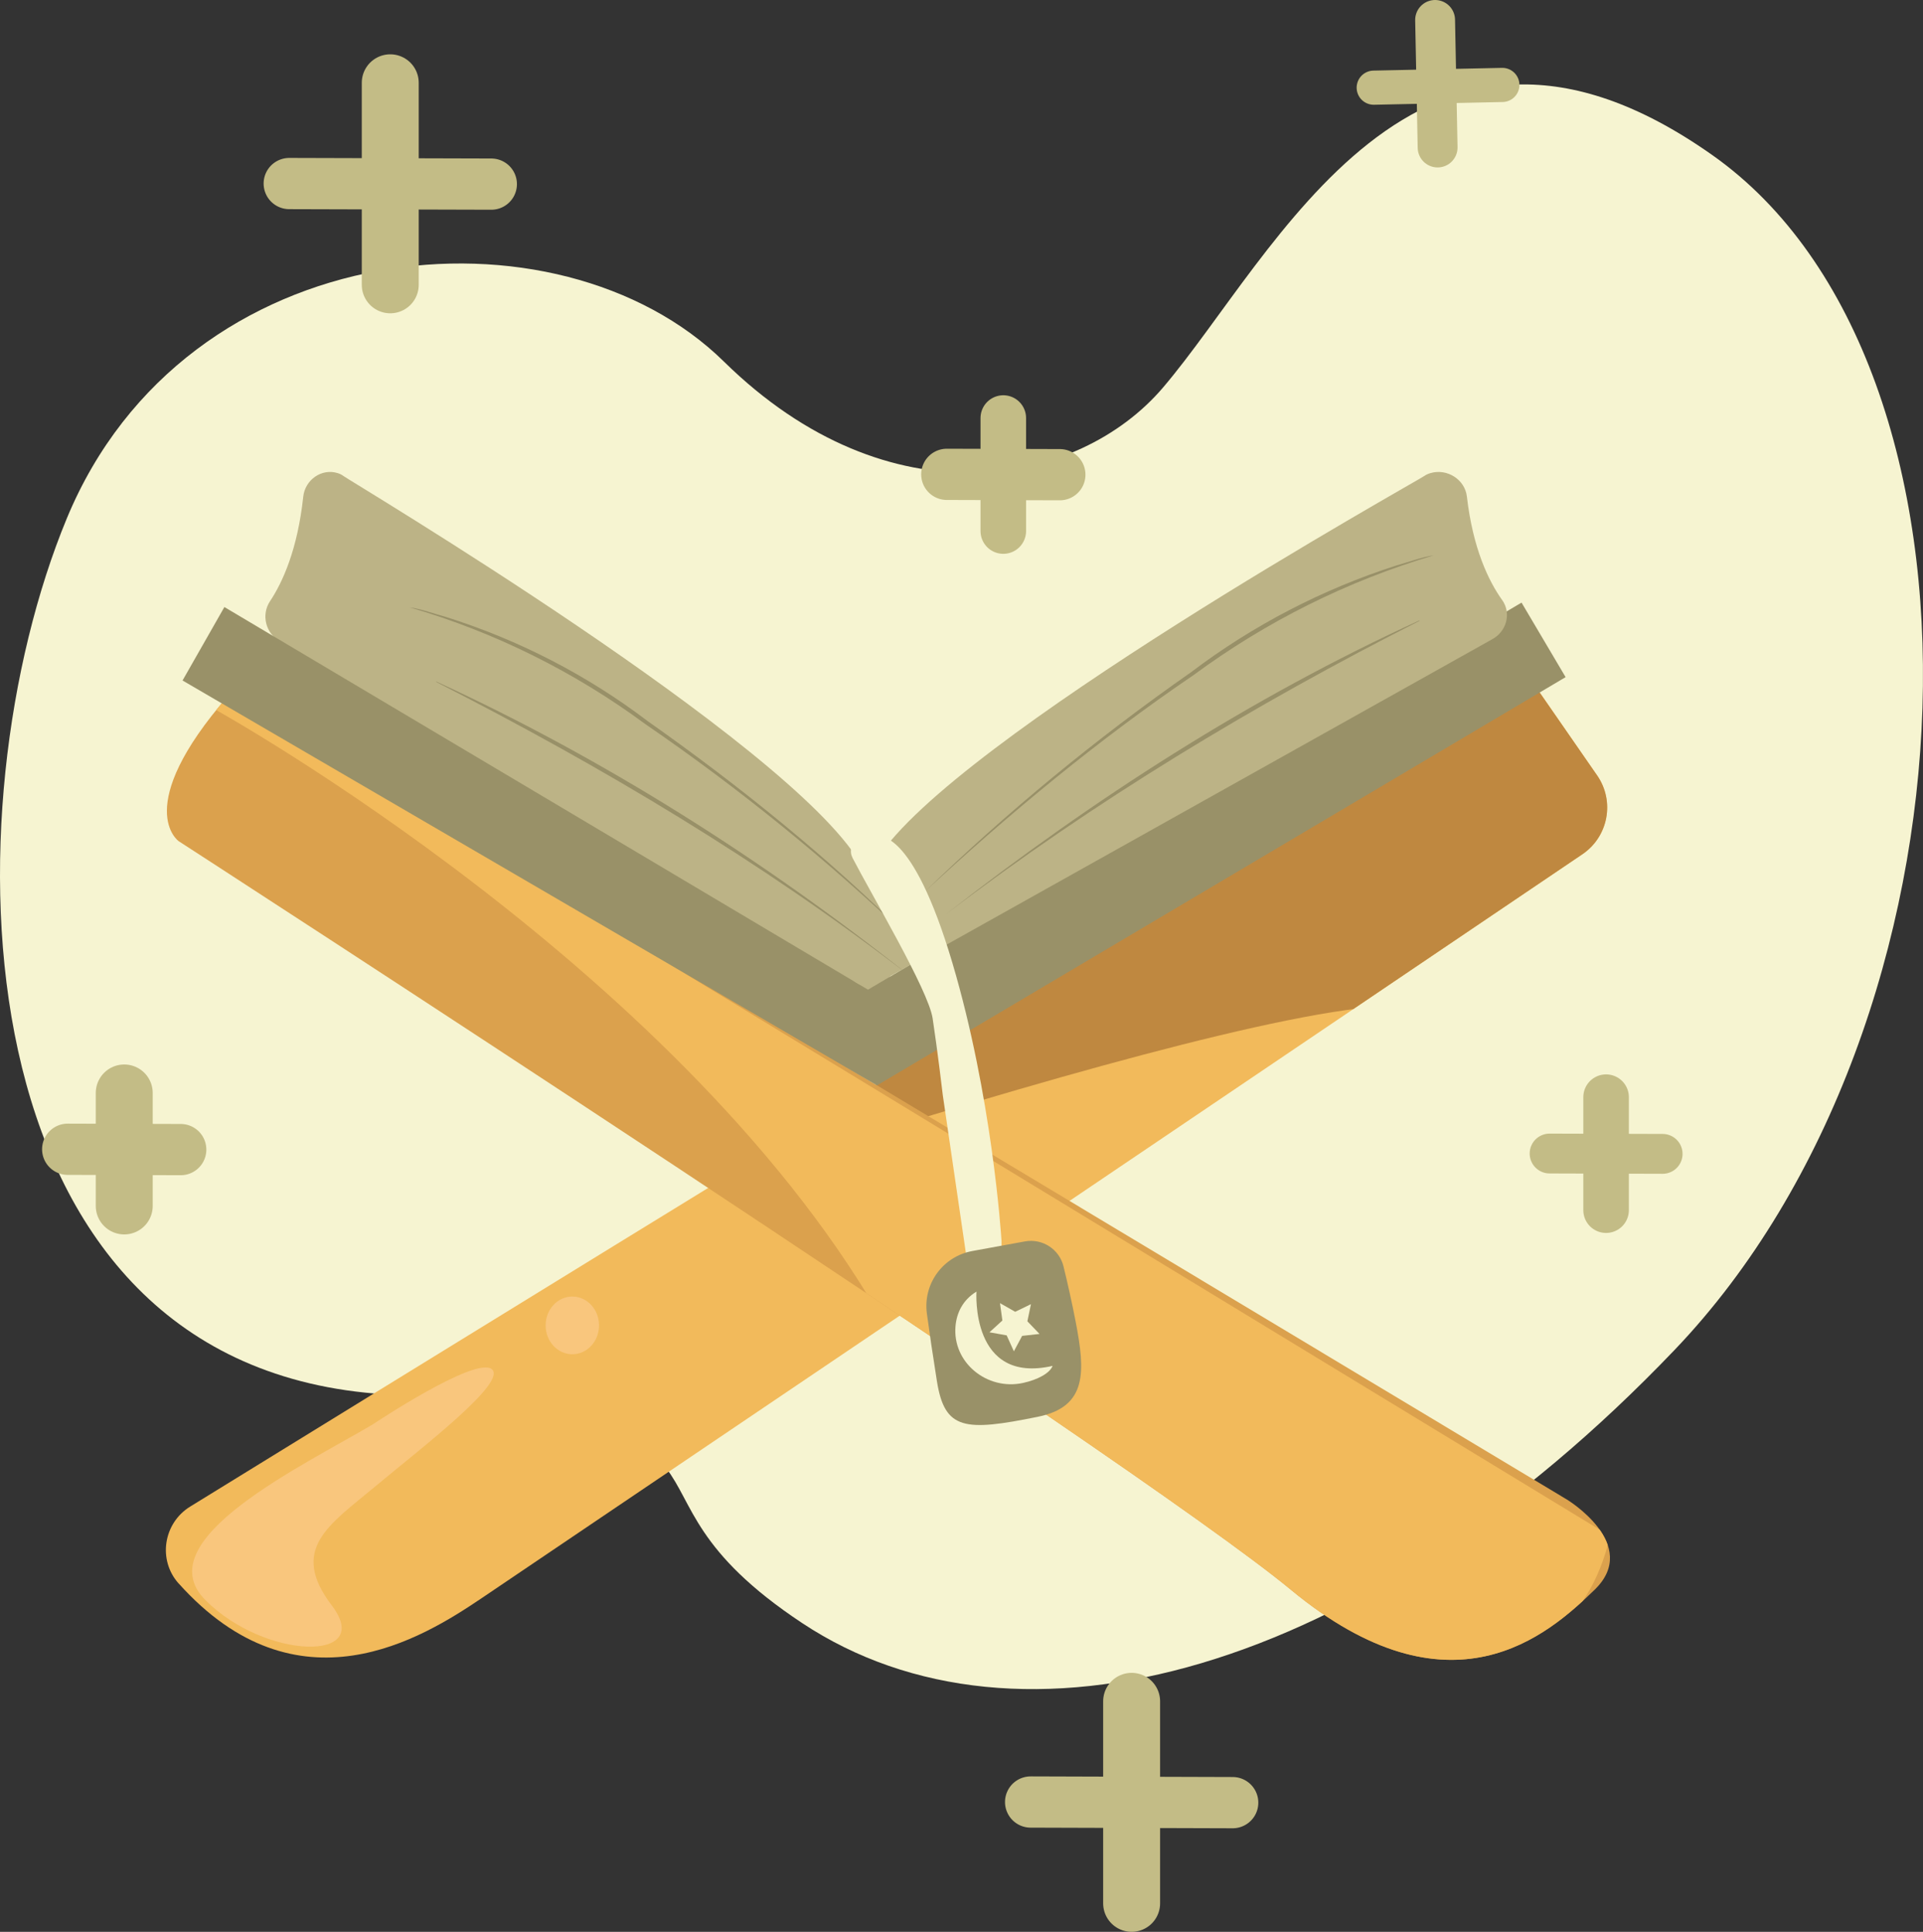 <?xml version="1.0" encoding="UTF-8"?>
<svg id="Layer_2" data-name="Layer 2" xmlns="http://www.w3.org/2000/svg" xmlns:xlink="http://www.w3.org/1999/xlink" viewBox="0 0 337.74 339.33">
  <rect x="0" y="0" width="337.74" height="339.33" fill="#333333" stroke="none"/>
  <defs>
    <style>
      .cls-1 {
        fill: #f9c67d;
      }

      .cls-2 {
        fill: #f2ba5b;
      }

      .cls-3 {
        fill: #bf8840;
      }

      .cls-4 {
        stroke-width: 8px;
      }

      .cls-4, .cls-5, .cls-6 {
        fill: none;
      }

      .cls-4, .cls-5, .cls-6, .cls-7, .cls-8, .cls-9 {
        stroke: #c3bc86;
        stroke-linecap: round;
        stroke-miterlimit: 10;
      }

      .cls-5 {
        stroke-width: 10px;
      }

      .cls-10 {
        fill: #999168;
      }

      .cls-6, .cls-8 {
        stroke-width: 7px;
      }

      .cls-11 {
        clip-path: url(#clippath-1);
      }

      .cls-12 {
        fill: #bcb386;
      }

      .cls-13 {
        fill: #f6f4d1;
      }

      .cls-7 {
        stroke-width: 9px;
      }

      .cls-7, .cls-8, .cls-9 {
        fill: #c3bc86;
      }

      .cls-14 {
        fill: #989068;
      }

      .cls-15 {
        fill: #dba14d;
      }

      .cls-16 {
        clip-path: url(#clippath-3);
      }

      .cls-9 {
        stroke-width: 6px;
      }

      .cls-17 {
        clip-path: url(#clippath-5);
      }
    </style>
    <clipPath id="clippath-1">
      <path class="cls-2" d="m31.37,278.14c-3.69-4.12-2.68-10.61,2.04-13.51,29-17.86,123.87-76.28,137.9-84.7,16.6-9.96,98.81-58.72,98.81-58.72l10.39,15c3.14,4.53,1.97,10.75-2.59,13.84-36.7,24.81-183.14,123.81-193.41,130.73s-32.24,20.67-53.13-2.64Z"/>
    </clipPath>
    <clipPath id="clippath-3">
      <path class="cls-15" d="m40.07,122.22l235.15,141.19s13.02,7.91,4.85,15.83-25.28,23.23-53.36,0S31.39,147.76,31.39,147.76c0,0-8.43-5.87,8.68-25.53Z"/>
    </clipPath>
    <clipPath id="clippath-5">
      <path class="cls-10" d="m170.75,219.75l9.25-1.69c3.08-.56,6.06,1.37,6.79,4.4.67,2.74,1.46,6.23,2.14,9.74,1.65,8.64,2.12,14.88-6.64,16.66-12.89,2.62-16.37,2.32-17.74-6.26-.72-4.51-1.31-8.55-1.76-11.86-.71-5.21,2.8-10.05,7.97-10.99Z"/>
    </clipPath>
  </defs>
  <g id="Layer_1-2" data-name="Layer 1">
    <path class="cls-13" d="m204.24,68.1c19.85-23.28,44.43-77.62,96.51-40.85,52.09,36.77,48.51,152.17-6.64,209.87s-115.4,73.02-153.19,48-1.02-34.21-75.06-40.34S-9.2,141.63,11.73,91.07s86.3-56.17,115.4-27.57,62.3,21.96,77.11,4.6Z"/>
    <g>
      <path class="cls-2" d="m31.37,278.14c-3.69-4.12-2.68-10.61,2.04-13.51,29-17.86,123.87-76.28,137.9-84.7,16.6-9.96,98.81-58.72,98.81-58.72l10.39,15c3.14,4.53,1.97,10.75-2.59,13.84-36.7,24.81-183.14,123.81-193.41,130.73s-32.24,20.67-53.13-2.64Z"/>
      <g class="cls-11">
        <path class="cls-3" d="m92.92,184.52l-14.3,39.06s149.87-52.34,171.32-46.47,40.6-14.81,40.6-17.11,1.53-46.21,1.53-46.21l-40.09-15.06-159.06,85.79Z"/>
        <ellipse class="cls-1" cx="100.52" cy="232.81" rx="4.69" ry="5.07"/>
        <path class="cls-1" d="m65.57,250.14c-12.26,7.28-40.02,20.39-29.49,30.93s29.78,10.91,22.21.96-.48-14.17,7.66-20.97,23.36-18.38,20.39-20.59-20.78,9.67-20.78,9.67Z"/>
        <ellipse class="cls-3" cx="153.47" cy="211.41" rx="8.23" ry="7.71"/>
      </g>
    </g>
    <g>
      <path class="cls-15" d="m40.07,122.22l235.15,141.19s13.02,7.91,4.85,15.83-25.28,23.23-53.36,0S31.39,147.76,31.39,147.76c0,0-8.43-5.87,8.68-25.53Z"/>
      <g class="cls-16">
        <path class="cls-2" d="m37.97,124.73s83.49,46.36,118.07,109.07c4.65,2.22,83.44,55.66,83.44,55.66,0,0,35.77,13.02,43.29-19.66L40.07,122.22l-2.1,2.5h0"/>
      </g>
    </g>
    <path class="cls-12" d="m47.42,105.61c2.23-3.35,4.84-9.1,5.84-18.37.32-2.96,3.22-5.01,6.03-4.14.41.13.75.29,1,.49,1.12.88,78.07,46.63,90.74,67.94.07.12.14.24.2.37l5.4,10.84c3.18,4.68-1.27,13.68-5.7,10.84l-101.8-60.95c-2.47-1.39-3.29-4.64-1.71-7.02Z"/>
    <polygon class="cls-10" points="39.41 106.63 152.45 173.84 267.23 105.85 274.97 118.94 154.03 190.65 32.06 119.53 39.41 106.63"/>
    <path class="cls-12" d="m263.82,105.39c-2.36-3.31-5.13-9.01-6.19-18.19-.34-2.93-3.41-4.96-6.39-4.1-.43.13-.79.29-1.06.49-1.19.87-82.67,46.17-96.1,67.27-.08.12-.14.24-.21.36l-5.72,10.73c-3.36,4.64,1.34,13.54,6.04,10.73l107.81-60.35c2.62-1.38,3.49-4.6,1.82-6.95Z"/>
    <path class="cls-14" d="m162.23,156.82c14.58-14.17,30.35-27.14,47.02-38.79,10.83-8.21,23.06-14.55,36-18.7,2.14-.6,4.48-1.48,6.55-1.78-15.16,4.5-29.44,11.64-42.16,21.02-16.79,11.4-32.64,24.55-47.41,38.24h0Z"/>
    <path class="cls-14" d="m166.26,160.49c25.68-20.09,53.33-37.94,83.03-51.51,0,0,.03.07.03.07-29.03,14.7-57.29,31.8-83.06,51.45h0Z"/>
    <path class="cls-14" d="m159.82,164.91c-14.45-13.78-29.98-26.41-46.44-37.69-12.48-9.22-26.53-16.2-41.44-20.54,2.03.28,4.34,1.14,6.44,1.71,12.73,4.01,24.77,10.21,35.39,18.29,16.28,11.47,32.08,24.25,46.05,38.23h0Z"/>
    <path class="cls-14" d="m159.62,171.3c-25.79-19.93-54-36.72-83.01-51.51,0,0,.03-.07.03-.07,29.61,13.6,57.6,31.42,82.98,51.57h0Z"/>
    <path class="cls-13" d="m149.71,150.62c-.73-1.41.12-3.1,1.81-3.49.71-.16,1.58-.24,2.64-.16,0,0,5.96-1.94,13.11,22.17,6.94,23.39,8.54,47.43,8.63,48.85,0,.05,0,.09,0,.14v5.61c0,1.4-1.28,2.54-2.85,2.54h0c-1.43,0-2.65-.95-2.83-2.21l-4.63-31.67s-.93-7.89-1.79-13.53c-.76-4.97-10.82-21.88-14.1-28.24Z"/>
    <g>
      <path class="cls-10" d="m170.75,219.75l9.25-1.69c3.08-.56,6.06,1.37,6.79,4.4.67,2.74,1.46,6.23,2.14,9.74,1.65,8.64,2.12,14.88-6.64,16.66-12.89,2.62-16.37,2.32-17.74-6.26-.72-4.51-1.31-8.55-1.76-11.86-.71-5.21,2.8-10.05,7.97-10.99Z"/>
      <g class="cls-17">
        <path class="cls-13" d="m171.5,226.87s-1.12,16.37,13.37,13.05c-.48,1.28-2.62,2.44-5.2,3-6.3,1.37-12.43-3.58-11.85-10,.21-2.32,1.26-4.56,3.68-6.05Z"/>
        <polygon class="cls-13" points="175.63 228.9 178.3 230.42 181.07 229.08 180.44 232.09 182.57 234.31 179.52 234.65 178.07 237.36 176.8 234.56 173.78 234.02 176.05 231.95 175.63 228.9"/>
      </g>
    </g>
    <line class="cls-7" x1="50.8" y1="32.24" x2="86.29" y2="32.34"/>
    <line class="cls-5" x1="68.54" y1="14.54" x2="68.54" y2="50.03"/>
    <line class="cls-9" x1="241.27" y1="15.4" x2="263.86" y2="14.92"/>
    <line class="cls-6" x1="252.05" y1="3.5" x2="252.49" y2="25.91"/>
    <line class="cls-7" x1="181.01" y1="316.53" x2="216.5" y2="316.64"/>
    <line class="cls-5" x1="198.75" y1="298.84" x2="198.75" y2="334.33"/>
    <line class="cls-8" x1="272.16" y1="202.62" x2="292.01" y2="202.68"/>
    <line class="cls-4" x1="282.08" y1="192.72" x2="282.08" y2="212.57"/>
    <line class="cls-7" x1="11.89" y1="201.87" x2="31.74" y2="201.93"/>
    <line class="cls-5" x1="21.82" y1="191.98" x2="21.82" y2="211.83"/>
    <line class="cls-7" x1="166.29" y1="83.32" x2="186.14" y2="83.38"/>
    <line class="cls-4" x1="176.21" y1="73.43" x2="176.21" y2="93.28"/>
  </g>
</svg>